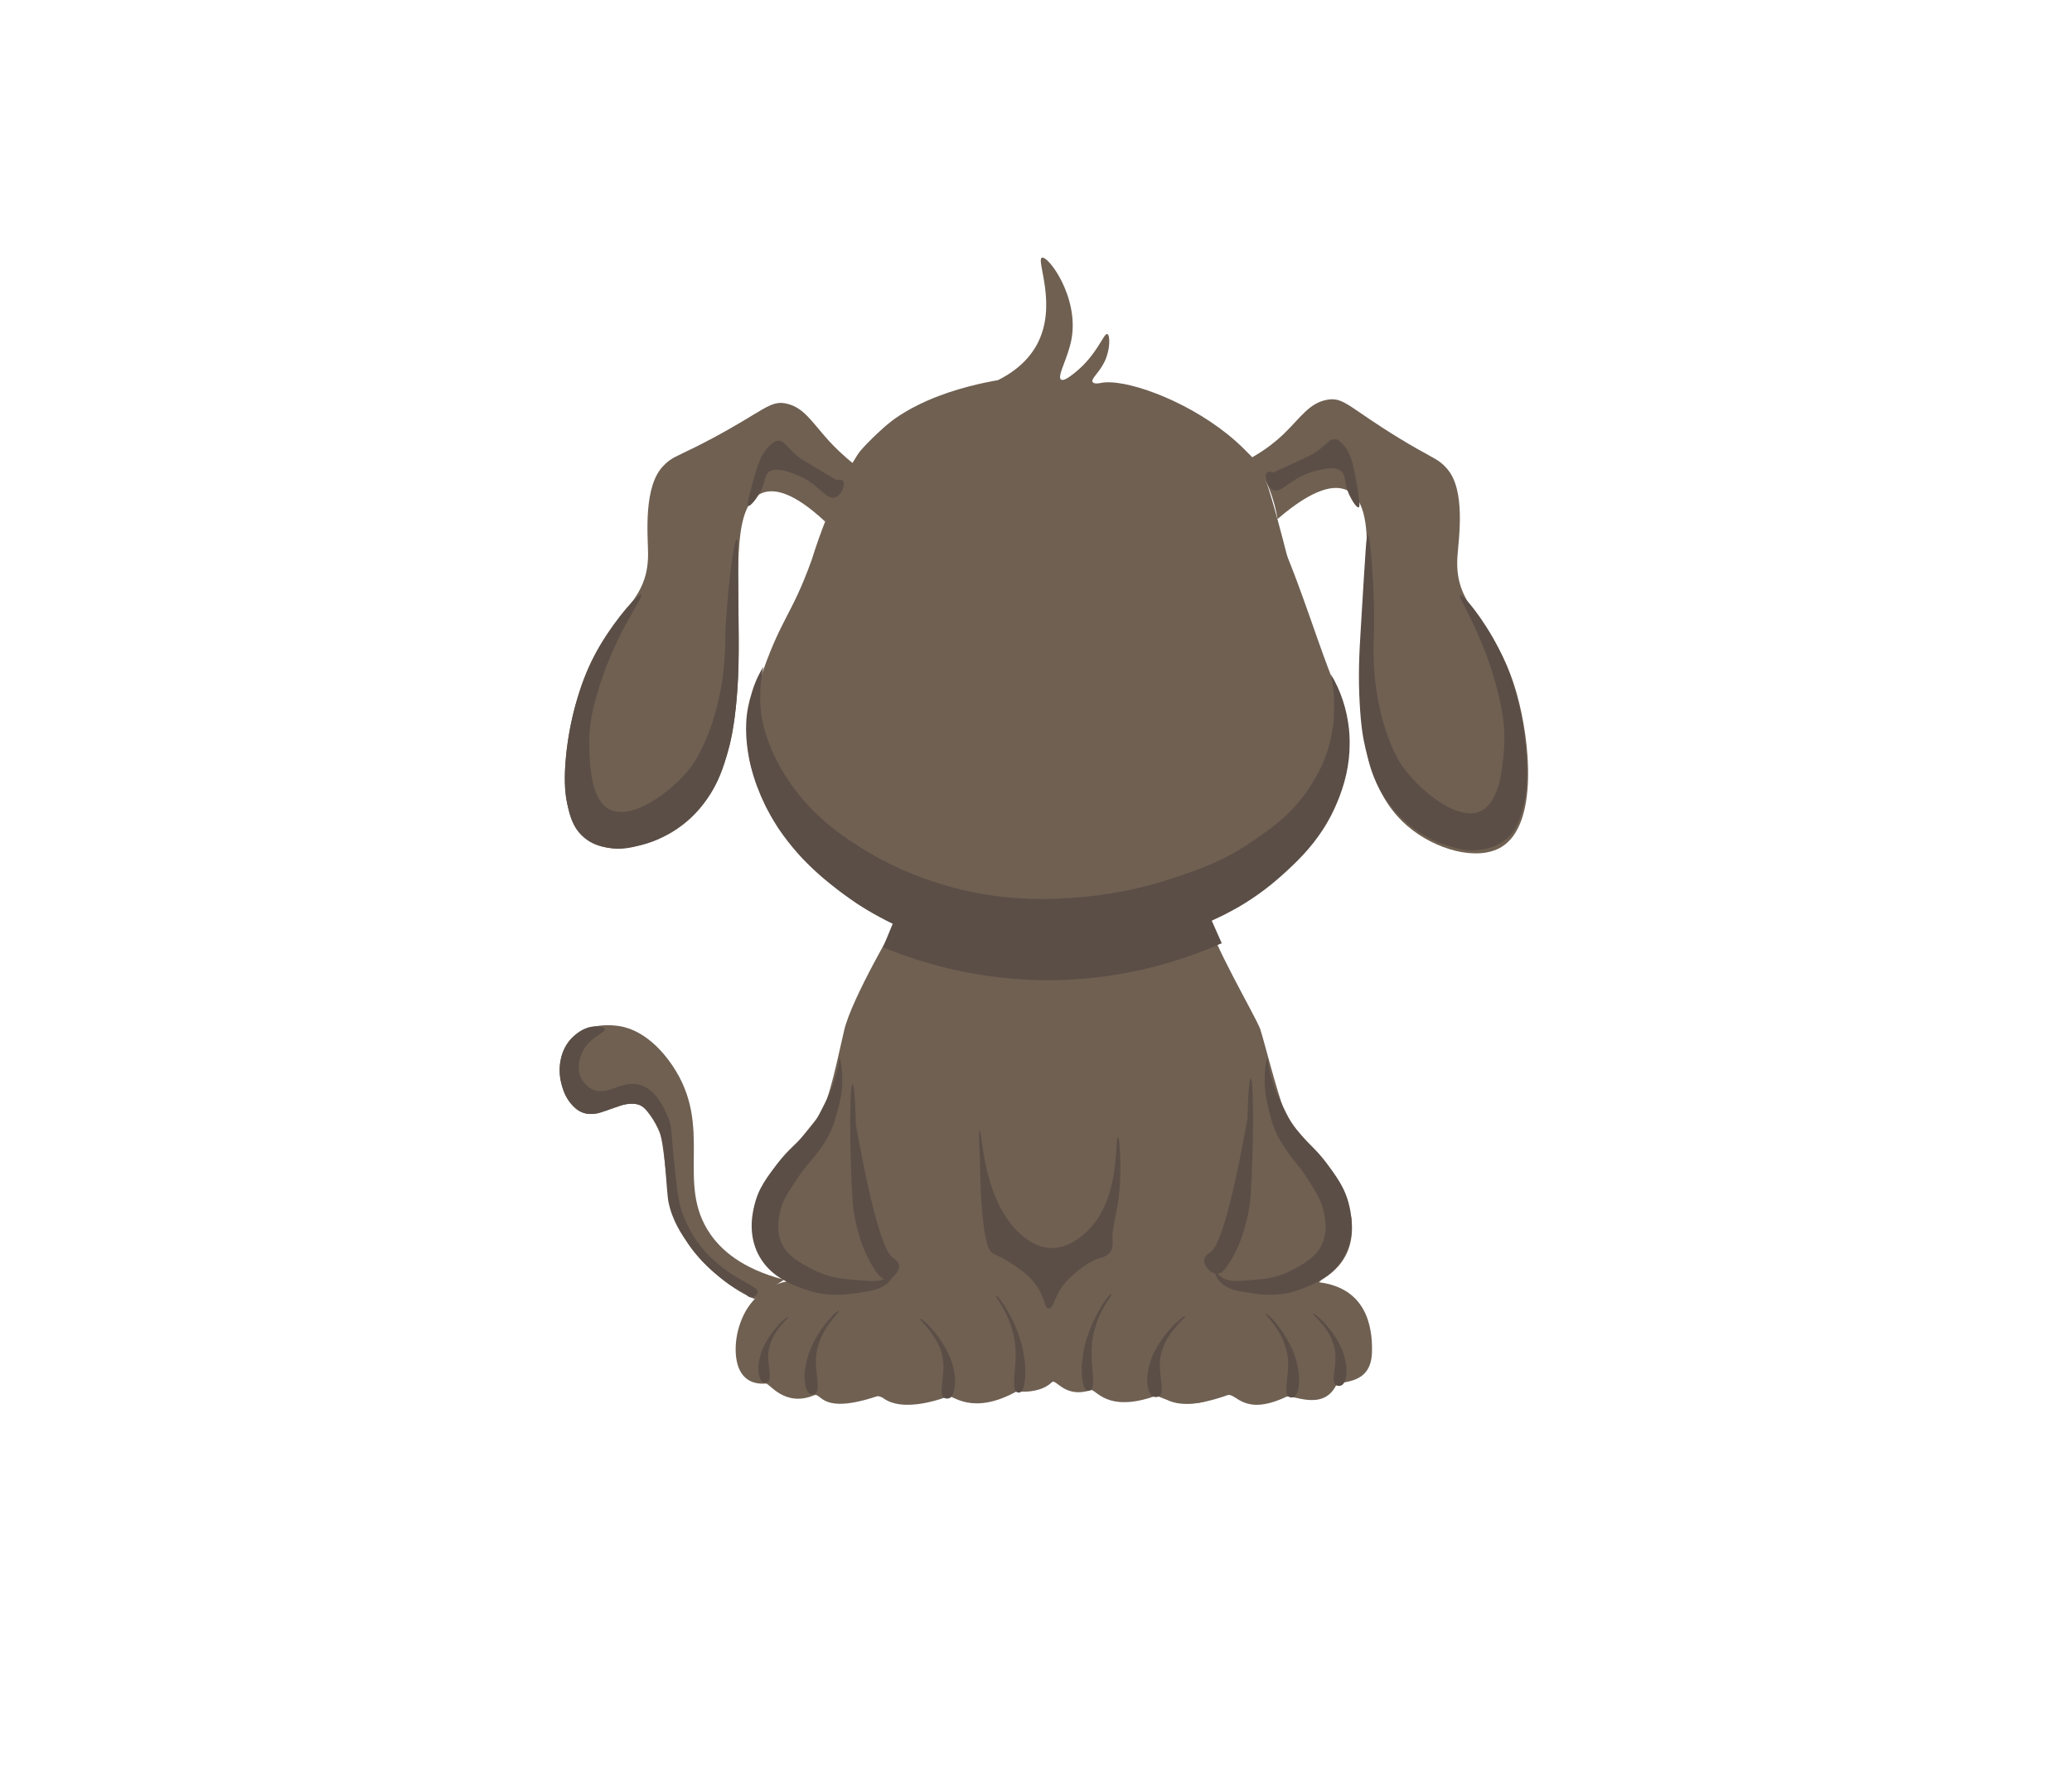 <?xml version="1.0" encoding="utf-8"?>
<!-- Generator: Adobe Illustrator 21.0.0, SVG Export Plug-In . SVG Version: 6.00 Build 0)  -->
<svg version="1.1" id="图层_2" xmlns="http://www.w3.org/2000/svg" xmlns:xlink="http://www.w3.org/1999/xlink" x="0px" y="0px"
	 viewBox="0 0 3186.3 2724.3" enable-background="new 0 0 3186.3 2724.3" xml:space="preserve">
<g id="color_x5F_05">
	<path fill="#6F6052" d="M1534.6,584.6c-21.9,3.8-65,12.5-107.9,31.2c-37.6,16.4-56.8,32.7-58.6,34.1c-7.3,5.8-13,11.1-17,14.9
		c0,0,0,0,0,0c0,0-14.7,13.1-28,28.5c-9.3,10.8-45.5,73.7-75,168c-32.4,89.6-47,86.8-80.8,187.9c-12.3,36.9-23.2,73.9-14.6,118.6
		c4.7,24.6,14.4,51,32,77.6c16,24.1,85.6,109.4,156.7,146.2c53.3,27.6,131.7,64.8,262.3,65.2c109.3,0.3,203.3-17.3,331-92.1
		c49.1-28.7,88.9-61.6,114.8-119.4c26.6-59.5,24.2-122.9,13.1-165c-4.1-15.6-5.1-11.3-27.5-72.6c-8.4-23.1-12.3-34.7-20.5-57.9
		c-34.6-98.3-32.5-83.5-37.5-103.5c0,0-26.9-107-37-122.9c-2.9-4.5-5.9-9-5.9-9c0,0,0,0,0,0c-4.1-6.3-9-12.1-14.7-17.5
		c-12.9-13.4-24.3-23.1-31.8-29.1c-67.9-54.5-159.8-86.2-194.9-78.9c-1.9,0.4-10.5,2.1-12.6-1.4c-3-4.9,10.4-14.5,18.6-31.8
		c8.9-19,8.3-40.7,4-42c-5.6-1.8-15.3,31.8-50,59.5c-6.9,5.5-16.9,13.3-21.1,10.5c-6.9-4.7,10.7-32.6,16.1-62.5
		c11.6-64.4-35.7-128.1-45.5-125c-9.8,3.1,25.2,74.1-8.3,134.7C1577.6,560.3,1551.2,576.4,1534.6,584.6z"/>
	<path fill="#6F6052" d="M1380.9,1414.8c0,0-71.7,120.8-82.8,169.9c-17.1,75.1-25.1,114.6-42.1,135.6
		c-66.8,82.8-88.6,106-95.2,160.1c-7.8,64.9,51.3,89.9,51.3,89.9s-59.7,5.9-77.3,76.1c-7.4,29.7-7.4,85,43.1,81.2
		c5.4-0.4,28.9,36.8,74,18c11.6-4.8,9.6,30.5,96.6,1.6c8.7-2.9,33.1,26.1,109.8-0.4c6-2.1,36.5,31,105.7-7.5
		c3.3-1.8,28.1,3.3,54.1-14.2c6.4-4.3,20.2,25.5,59.1,12.6c8.2-2.7,24,36.3,101.2,8.4c11.8-4.3,18.7,31.2,109.1-0.6
		c13.4-4.7,24.5,33.5,90.4,2.5c9.1-4.3,55.8,22.6,76.4-17c5-9.6,53.8,1.7,55.5-51.3c1.3-42.7-10.6-98.5-80.3-107.7
		c-11.9-1.6,57.7-17.8,48.8-97.3c-3-26.8-47.4-92.8-94-146.7c-12.5-14.4-39.9-126.6-46.3-145.3c-6.4-18.7-77.5-138.9-81.4-173.5"/>
	<path fill="#6F6052" d="M1310.3,1650.8c0,0,5,191.9,70.8,296.8c0,0-138.9,97.6-26.2,199.7c32.3,29.3,103.5-0.3,103.5-0.3"/>
	<path fill="#6F6052" d="M1922.5,1640.8c0,0-5,191.9-70.8,296.8c0,0,138.7,112.1,23.2,205.8c-39.2,31.8-96.2,2.8-96.2,2.8"/>
	<path fill="#6F6052" d="M1510.6,1650.8c0,0-5.8,131-1.7,166.8c3.6,31.8,10,101,14.5,106.5c4.5,5.6,119.9,31.2,99.8,188.5
		c-3.8,29.8-58.6,30.1-61.9,25.1"/>
	<path fill="#6F6052" d="M1730.6,1637.8c0,0-14.6,66-9.8,120.1c3.9,44.1-6.8,173.1-16.7,172.9c-29.8-0.6-92.2,61.6-83.4,93.6
		l6.6,37.2l-1.7,61.5"/>
	<path fill="#6F6052" d="M1556.9,2141.4c9.6-7.6,4.4-135.3-36.3-154.8"/>
	<path fill="#6F6052" d="M1455.3,2148c3.1-4.4-8.7-105.8-44.6-122.4"/>
	<path fill="#6F6052" d="M1984.3,2148c2.9-4.6-8.1-112.6-41.6-130.2"/>
	<path fill="#6F6052" d="M2050,2135.5c2.9-4.3,19-88.1-35.9-115.5"/>
	<path fill="#6F6052" d="M1781.7,2143.9c0,0-8.9-84.2,44.1-120.5"/>
	<path fill="#6F6052" d="M1680.1,2135.5c0,0-12.6-122.7,40.7-148.9"/>
	<path fill="#6F6052" d="M1255.2,2143.9c0,0-11.2-102.3,42.1-128.5"/>
	<path fill="#6F6052" d="M1184,2131.1c0,0-19.1-83.1,34.2-109.3"/>
	<path fill="#6F6052" d="M1208.5,1968.6c0,0,65.3,31,135.6,14"/>
	<path fill="#6F6052" d="M2032.1,1969.6c0,0-74.7,39-135.9,18.2"/>
	<path fill="#6F6052" d="M1314,714.3c-18.2-14.3-31.3-27.6-39.8-36.9c-26-28.6-38-51.1-65.4-56.9c-24.5-5.2-34.6,11.4-112.6,53.1
		c-43.5,23.3-56.3,26.7-67.1,34.7c-4.1,3.1-7,6.1-8.2,7.3c-32,31.1-24.6,107.6-24.3,135c0.8,83.9-62.5,87.8-102.8,204.5
		c-25.2,73.1-44.7,199.8,10,237.2c35.8,24.5,102,9.7,146.2-24c157-120,31.4-476.5,122.5-510.4c18-6.7,47.1-1.8,96.5,44.3
		c6.9-13.7,13.9-27.3,20.9-40.9C1297.9,745.6,1305.9,730,1314,714.3z"/>
	<path fill="#6F6052" d="M1925.4,703.3c22.9-12.9,38.5-26.3,48.4-35.7c26-24.9,39.6-48.7,68.5-53.1c24.7-3.8,33.9,13.4,109.4,59.4
		c42.1,25.7,54.7,29.8,65.1,38.5c3.9,3.3,6.6,6.5,7.8,7.7c30.2,32.8,18.4,108.8,16.6,136.1c-5.5,83.7,57.4,91.2,91.1,210
		c21.1,74.4,33.3,202-23.4,236.3c-37.2,22.5-102.4,4-144.6-32.3c-150.1-128.9-4.3-477.1-93.3-516.5c-18.5-8.2-49.8-4.3-106.4,44.4
		c-2.1-13-5.9-29-12.8-46.6C1943.6,731.2,1933.8,715.1,1925.4,703.3z"/>
	<path fill="#6F6052" d="M1205.7,1967.9c-66.9-17.3-97.7-47.5-113.4-70.2c-54.7-78.8,6.7-164-58.7-259.8
		c-33.7-49.4-68.4-57.6-78.8-59.6c-6.2-1.2-54.3-9.3-80,23.1c-25.7,32.4-13.4,87.8,14.5,105.9c31.8,20.6,64.5-22.4,98.4-6.5
		c51.6,24.2,16.3,141.2,76,219.4c31.2,40.8,73,65.3,73,65.3c9.5,5.6,17.8,9.6,23.8,12.2"/>
	<g>
		<g>
			<path fill="#5B4E46" d="M1291.1,1625.7c3,11.3,4.3,23.2,4.2,35.1c0,12-1.5,24.1-4.5,36l-2.2,8.5l-2.2,8.4
				c-0.7,2.9-1.5,5.7-2.4,8.6c-0.9,2.9-1.9,5.9-3,8.8c-2.2,5.9-4.9,11.8-8,17.5c-0.8,1.4-1.6,2.8-2.4,4.1c-0.8,1.3-1.7,2.8-2.5,4
				c-1.6,2.5-3.3,5-5,7.5c-3.4,5-7.1,10-11,14.8c-3.9,4.8-7.8,9.2-11.2,13.3c-3.4,4.1-6.5,8.2-9.6,12.5c-1.5,2.2-3,4.4-4.5,6.6
				l-2.3,3.4l-2.4,3.6c-6.3,9.4-12.2,18.4-16.2,26.8c-2,4.2-3.6,8.4-4.9,12.8c-0.3,1.1-0.6,2.2-0.9,3.3l-0.4,1.7l-0.4,2
				c-0.6,2.6-1,5-1.4,7.3c-0.8,4.7-1.2,9.3-1.2,13.8c0,4.5,0.4,8.8,1.2,13c0.8,4.2,2.1,8.2,3.7,12.1c1.7,3.9,3.8,7.4,6.3,10.8
				c1.3,1.7,2.7,3.3,4.2,4.9c1.5,1.6,3.1,3.2,4.8,4.7c3.5,3,7.3,5.9,11.5,8.6c4.2,2.7,8.8,5.3,13.6,7.8c2.4,1.3,4.9,2.6,7.4,3.9
				c2.3,1.1,4.6,2.4,6.9,3.4c2.3,1.1,4.7,2,7,3c2.4,0.9,4.8,1.8,7.2,2.5c4.9,1.6,9.9,2.8,15,3.8c5.2,1,10.5,1.7,16,2.4
				c5.5,0.6,11.1,1,16.8,1.5l17,1.2c5.4,0.4,10.7,0.3,15.7-0.4c5-0.8,9.9-2.5,14.4-5.5c4.5-2.9,8.4-7.1,11.6-12
				c-1,5.8-3.5,11.5-7.4,16.4c-1.9,2.5-4.2,4.7-6.8,6.7c-2.5,2-5.4,3.6-8.3,5c-5.9,2.8-12.1,4.3-18.1,5.5c-1.5,0.3-3,0.6-4.5,0.8
				l-4.3,0.7l-8.6,1.4c-5.8,0.8-11.7,1.5-17.7,2.1c-3,0.3-6,0.5-9.1,0.6c-1.5,0.1-3.1,0.1-4.6,0.1c-1.6,0-3.1,0.1-4.7,0
				c-6.3-0.1-12.6-0.6-19-1.6c-3.2-0.4-6.3-1.1-9.5-1.8c-3.1-0.8-6.3-1.5-9.3-2.5c-3.1-0.9-6.1-2-9.1-3.1c-2.8-1-5.5-2-8.3-3.1
				c-5.6-2.2-11.4-4.7-17.2-7.6c-5.8-3-11.6-6.4-17.1-10.5c-5.6-4.1-10.9-9-15.6-14.5c-4.7-5.5-8.8-11.7-12.1-18.2
				c-3.3-6.5-5.7-13.5-7.3-20.5c-1.6-7-2.4-14.2-2.5-21.2c-0.1-7,0.5-13.9,1.6-20.5c0.5-3.3,1.2-6.6,1.9-9.6l0.5-2.2l0.6-2.5
				c0.4-1.7,0.9-3.3,1.4-5c2-6.6,4.6-13.2,7.7-19.2c3.1-6,6.6-11.6,10.1-16.8c3.5-5.1,7.1-10,10.6-14.6l2.6-3.5l2.7-3.5
				c1.8-2.4,3.8-4.8,5.8-7.2c4-4.8,8.3-9.5,12.6-13.8c4.3-4.4,8.5-8.1,12.2-11.9c3.8-3.7,7.4-7.6,11.1-11.7c1.8-2,3.6-4.1,5.4-6.2
				l2.5-3c0.8-1,1.6-2,2.4-3c3.2-4,6-8.2,8.7-12.6c1.3-2.3,2.6-4.5,3.9-7c1.3-2.4,2.5-4.9,3.8-7.4l7.8-15.4
				c4.9-9.7,8.8-20,11.9-30.8C1287.5,1648.5,1289.7,1637.3,1291.1,1625.7z"/>
		</g>
		<g>
			<path fill="#5B4E46" d="M1948.9,1625.7c1.5,11.4,3.7,22.4,6.7,33c3,10.6,6.8,20.8,11.4,30.4l3.6,7.5l3.7,7.7l3.6,7.4
				c1.2,2.4,2.4,4.7,3.7,7c2.5,4.5,5.2,8.7,8.1,12.7c1.5,2,3,4,4.6,6l0.6,0.7l0.7,0.8l1.3,1.6c0.9,1,1.7,2.1,2.6,3.1
				c3.5,4.1,7,8,10.6,11.8c1.8,1.9,3.7,3.8,5.6,5.7c1.9,2,4,3.9,6,6.1c4.1,4.3,8.4,8.9,12.2,13.7c1,1.2,1.9,2.4,2.9,3.6
				c0.9,1.2,1.9,2.4,2.8,3.6l2.7,3.6l2.5,3.4c3.4,4.6,6.7,9.3,10.1,14.4c3.4,5,6.7,10.4,9.7,16.3c3,5.9,5.6,12.2,7.7,18.7
				c1,3.2,1.9,6.5,2.6,9.7c0.2,0.9,0.3,1.5,0.5,2.2l0.5,2.2c0.3,1.5,0.6,3.1,0.9,4.7c1.1,6.4,1.8,13,2,19.8
				c0.1,6.8-0.4,13.7-1.6,20.6c-2.5,13.8-8,27.4-16.6,38.9c-4.3,5.7-9.2,10.9-14.5,15.4c-5.3,4.5-10.9,8.2-16.5,11.4
				c-5.6,3.2-11.3,5.9-16.9,8.2c-5.6,2.4-10.6,4.3-16.8,6.5c-6,2-12.2,3.7-18.4,4.9c-6.3,1.1-12.6,1.8-18.8,2
				c-6.2,0.2-12.3,0-18.2-0.5c-5.9-0.5-11.7-1.2-17.4-2.1l-8.5-1.4l-4.2-0.7c-1.4-0.2-2.9-0.5-4.4-0.8c-5.9-1.2-12.1-2.7-17.8-5.6
				c-2.9-1.4-5.7-3.1-8.1-5.1c-2.5-2-4.7-4.3-6.5-6.8c-3.6-5-5.9-10.7-6.8-16.3c3.1,4.8,6.8,9,11.2,12c4.3,3,9,4.7,13.9,5.6
				c4.9,0.8,10,0.8,15.4,0.4l8.3-0.6l8.4-0.6c11.1-0.9,21.9-1.8,31.9-4c5-1.1,9.8-2.4,14.5-4.1c4.7-1.7,9.2-3.6,13.6-5.8l6.8-3.6
				l3.6-2c1.2-0.7,2.3-1.3,3.5-2c4.6-2.6,8.9-5.2,12.8-8c3.9-2.8,7.5-5.7,10.5-8.8c3.1-3.1,5.7-6.4,8-9.8c2.3-3.4,4-7.2,5.5-11.1
				c1.4-3.9,2.5-8,3.1-12.2c1.2-8.5,0.9-17.5-0.8-26.9c-0.2-1.2-0.4-2.4-0.7-3.6l-0.4-1.9c-0.1-0.6-0.3-1.4-0.4-1.9
				c-0.5-2.3-1.1-4.5-1.7-6.6c-1.3-4.3-2.9-8.5-4.9-12.7c-4-8.4-9.7-17.4-15.7-26.8l-2.3-3.6l-2.2-3.3c-0.7-1.1-1.4-2.2-2.1-3.3
				c-0.7-1.1-1.4-2.2-2.2-3.2c-2.9-4.3-5.9-8.3-9.3-12.4l-5.3-6.5c-1.8-2.3-3.7-4.6-5.5-7.1c-3.6-4.8-7.1-9.8-10.3-14.8
				c-1.6-2.5-3.1-5-4.7-7.6c-1.6-2.7-3.1-5.4-4.6-8.2c-2.9-5.6-5.4-11.5-7.3-17.3c-2-5.8-3.5-11.6-4.9-17.1l-2-8.3l-1-4.1
				c-0.3-1.4-0.7-2.9-1-4.4c-1.3-5.9-2.3-11.8-2.9-17.7c-0.6-5.9-0.9-11.8-0.8-17.7C1944.6,1648.4,1945.9,1636.8,1948.9,1625.7z"/>
		</g>
		<g>
			<path fill="#5B4E46" d="M1173.8,1025.4c-2.8,14.2-4.6,28.4-4.8,42.3c-0.1,7,0,13.9,0.6,20.7l0.2,2.6l0.3,2.6
				c0.2,1.7,0.3,3.4,0.6,5c0.4,3.3,1,6.6,1.7,9.8c1.3,6.6,3,13.1,5,19.5c1,3.2,2,6.4,3.2,9.6c0.6,1.6,1.1,3.2,1.7,4.7l1.8,4.7
				c4.9,12.4,10.9,24.4,17.5,35.9l2.5,4.3l1.2,2.1l1.4,2.1l5.4,8.3c1.7,2.8,3.8,5.4,5.6,8.1l2.9,4c1,1.3,1.9,2.7,2.9,4
				c8,10.4,16.6,20.3,25.7,29.6c9.2,9.2,18.8,18,29,26.2c10.2,8.2,20.8,15.8,31.8,23.1c2.8,1.8,5.5,3.6,8.3,5.4
				c2.8,1.8,5.6,3.5,8.5,5.3l4.3,2.6l4.4,2.6l4.4,2.6l4.5,2.6l2.2,1.3l2.1,1.2l4.2,2.3c2.8,1.5,5.7,3,8.6,4.5
				c5.8,3,11.7,5.8,17.7,8.6c11.9,5.6,24.1,10.5,36.5,15.2l9.3,3.4l9.3,3.2c3.1,1.1,6.3,2,9.4,3c3.1,1,6.3,1.9,9.4,2.9
				c6.3,1.9,12.7,3.5,19,5.2l9.5,2.3l4.8,1.1l4.8,1c12.8,2.8,25.7,5,38.6,6.8c12.9,1.8,25.9,3,38.9,3.8c13,0.8,26.1,1.1,39.2,0.9
				c13.2-0.1,26.3-0.8,40.2-1.7c13.2-0.8,26.4-2.1,39.5-3.8c26.2-3.3,52.3-8.4,77.9-15.1l4.8-1.3c1.6-0.4,3.2-0.9,4.8-1.3
				c3.2-0.9,6.4-1.8,9.6-2.8c3.2-1,6.4-1.9,9.5-2.9l9.5-3c13.4-4.5,26.3-8.8,38.6-13.5c12.3-4.7,24.2-9.6,35.8-15.3
				c11.6-5.6,22.8-11.9,33.8-18.8c2.7-1.7,5.5-3.4,8.2-5.3l4.1-2.7l2.1-1.4l2.2-1.5c5.8-4,11.4-7.9,16.8-11.8c1.4-1,2.7-1.9,4-2.9
				l4-2.9c2.6-2,5.2-4,7.7-6c5-4,9.9-8.2,14.6-12.5l3.5-3.3l1.7-1.6l1.7-1.7l3.4-3.4c1.1-1.1,2.2-2.3,3.3-3.5
				c1.1-1.2,2.2-2.3,3.2-3.5l3.1-3.6c2.1-2.4,4.1-4.9,6.1-7.4l1.5-1.9l1.4-1.9l2.9-3.9c1-1.3,1.9-2.6,2.8-4l2.7-4
				c3.8-5.7,7.2-11.3,10.5-16.9c6.5-11.3,11.9-23.1,16.3-35.6c4.4-12.5,7.5-25.5,9.6-38.9c0.3-1.7,0.5-3.4,0.7-5.1l0.6-5.1l0.4-5.1
				l0.2-2.6l0.1-2.6c0.5-6.9,0.5-13.8,0.3-20.8c-0.3-14-2.1-28.2-4.8-42.4c15,24.9,24.5,53.8,27.7,84.1l0.5,5.7
				c0.2,1.9,0.2,3.8,0.3,5.7c0.1,1.9,0.2,3.8,0.2,5.7l0,5.8c0,7.7-0.4,15.4-1.3,23.2c-1.7,15.5-5.2,30.9-10.1,45.8
				c-1.2,3.7-2.6,7.4-3.9,11c-0.7,1.8-1.4,3.6-2.1,5.4c-0.7,1.8-1.3,3.4-2.2,5.3c-1.6,3.6-3.1,7.3-4.8,10.8l-2.6,5.3l-1.3,2.7
				l-1.4,2.6c-1.9,3.5-3.7,7-5.8,10.4l-3.1,5.1c-1,1.7-2.2,3.3-3.2,5c-4.3,6.7-9.1,13.1-14,19.4c-9.8,12.5-20.7,24.1-31.8,34.7
				c-5.5,5.3-11.1,10.4-16.5,15.2l-2,1.8l-2.2,1.9l-4.4,3.8c-2.9,2.6-6,5-9,7.5c-12.2,9.9-25.1,18.9-38.4,27.3
				c-3.3,2.1-6.7,4.1-10.1,6.1c-3.4,1.9-6.8,3.9-10.3,5.7c-3.4,1.8-6.9,3.7-10.3,5.5c-1.7,0.9-3.5,1.8-5.2,2.6l-5.2,2.5
				c-13.9,6.7-27.8,12.6-41.1,18.1l-10.7,4.3c-3.6,1.4-7.2,2.7-10.7,4.1c-3.6,1.4-7.2,2.6-10.8,3.8c-1.8,0.6-3.6,1.3-5.4,1.9
				l-5.5,1.8c-14.6,4.7-29.4,8.8-44.3,12.3c-14.9,3.6-30,6.4-45.2,8.8c-15.2,2.3-30.4,4.1-45.7,5.3c-14.7,1.1-30,2-45.4,2.2
				c-15.4,0.1-30.9-0.3-46.4-1.4c-1.9-0.2-3.9-0.3-5.8-0.4l-5.8-0.6c-3.9-0.4-7.7-0.7-11.6-1.2c-3.9-0.5-7.7-0.9-11.6-1.5l-11.5-1.8
				c-1.9-0.3-3.8-0.6-5.7-1l-5.7-1.1c-3.8-0.7-7.6-1.4-11.4-2.3l-11.4-2.5l-11.3-2.8l-5.6-1.4l-5.6-1.6l-11.2-3.2
				c-7.4-2.3-14.8-4.7-22-7.3c-3.6-1.3-7.3-2.6-10.9-4c-3.6-1.4-7.2-2.7-10.8-4.2l-10.7-4.5l-10.6-4.7c-14-6.4-27.7-13.5-41.2-21.1
				c-6.7-3.8-13.3-7.8-19.9-12c-3.3-2.1-6.6-4.2-9.8-6.5c-1.6-1.1-3.3-2.2-4.9-3.4l-2.4-1.7l-2.2-1.6l-4.5-3.2l-4.5-3.3l-4.5-3.4
				l-4.5-3.5c-3-2.3-6-4.7-9-7.1c-3-2.4-6-4.9-8.9-7.3c-11.8-9.9-23.1-20.6-33.9-31.9c-10.7-11.4-20.6-23.5-29.8-36.1l-6.7-9.6
				l-1.6-2.4l-1.5-2.5l-3.1-5c-4.2-6.6-7.8-13.5-11.5-20.3c-1-1.7-1.7-3.5-2.6-5.2l-2.5-5.3c-1.6-3.5-3.4-7-4.8-10.6l-4.3-10.8
				l-1.1-2.7l-1-2.7l-1.9-5.5c-4.9-14.6-8.8-29.6-11.1-44.8c-1.2-7.6-2-15.2-2.5-22.9c-0.5-7.7-0.5-15.4-0.1-23
				c0.2-3.9,0.5-7.7,1-11.6c0.2-1.9,0.5-3.8,0.8-5.7l0.5-2.8l0.5-2.8c1.4-7.4,3.3-14.7,5.6-21.8
				C1160.1,1051.3,1166.1,1037.8,1173.8,1025.4z"/>
		</g>
		<path fill="none" stroke="#5B4E46" stroke-width="90.605" stroke-miterlimit="10" d="M1375.2,1414.8
			c52.4,21.7,151.7,54.4,278,45.7c90-6.1,161.2-31.1,207.2-51.5"/>
		<path fill="#5B4E46" d="M916.2,1578.3c-22.8,0-38.8,19.8-41.4,23.3c-10.2,13.6-12.5,27.4-13.4,33.1c-2.5,16.6,1.1,29.5,2.9,35.5
			c2,6.7,5.2,17.5,14.4,27.8c3.7,4.2,8.7,9.7,17.2,12.9c7.6,2.8,14.2,2.3,18.7,1.9c5-0.4,11.4-2.7,23.9-7.1
			c16.6-5.8,20.1-7.1,26.4-7.9c11-1.3,16.3,0.6,17.9,1.3c5.9,2.4,9.6,6.4,13,10.6c14.5,18.1,20.1,35.9,20.1,35.9
			c4.4,13.7,5,23.3,6.6,43.2c2.9,36.5,4.4,54.7,5.3,58.9c6.2,30.2,20.8,51.1,31.6,66.5c17.6,25.3,35.9,40.4,47.2,49.7
			c24.9,20.6,34.3,20.4,42.6,28.4c0.6,0.6,2.8,2.8,5.9,2.9c4.3,0.2,9.5-4,10.1-7.6c1.5-8.6-22.5-14.7-51.5-36.3
			c-19.2-14.3-30.9-28.2-34-32c-5.3-6.5-20.2-25.5-30.5-54.3c-6.1-16.9-8.1-35.8-12-72.7c-5.6-52.2-3-58.4-10.7-76
			c-5.7-13.1-18.1-41.1-42.7-48c-28.8-8.1-50.3,19.4-74.7,6c-10.7-5.9-15.3-16.1-16.5-19c-8.5-20.9,5.6-42.5,7-44.5
			c12.3-18.3,32.2-22.8,30.5-28.5C929,1578.3,918.3,1578.3,916.2,1578.3z"/>
		<path fill="#5B4E46" d="M1133.1,829.3c1.8,0.1,1.9,11.4,2.8,146c0.2,36,0.3,70-4.6,114.9c-3.6,32.6-7.7,51-12.4,67.2
			c-6.7,22.6-13.5,45.8-31.8,71.5c-23,32.3-50,48.6-58,53.1c-10.8,6.2-25,12.8-42.4,17.3c-15.9,4.1-32.3,8.4-52.8,4.2
			c-7.7-1.6-25-5.1-39.6-19.2c-14.1-13.8-18-30.1-21.9-47.7c-3.5-15.6-5-32.4-3-61c3.4-48.9,13.9-85.7,16.5-94.7
			c5.5-18.6,15.2-50.9,37-88.4c26.1-44.8,59.6-80.6,63.3-78c4.6,3.2-43.7,62.9-70.2,160.3c-5.7,20.9-10.6,44.2-9.8,73.1
			c0.7,26.8,2.1,81.3,30.6,96.5c33.8,18.1,94.4-24.9,124.9-63.7c0,0,44.7-56.8,52.5-167.2c0.5-6.9,0.8-13.6,0.8-13.6
			c0.6-15.7-0.1-23.6,2.2-55.4C1120.8,893.2,1128.8,829,1133.1,829.3z"/>
		<path fill="#5B4E46" d="M2103.1,822.6c-1.8,0-2.5,11.3-10.6,145.6c-2.2,35.9-4.1,69.9-1.5,115c1.9,32.8,4.9,51.4,8.8,67.7
			c5.5,23,11,46.5,27.9,73.1c21.2,33.5,47.3,51.2,55,56.2c10.4,6.7,24.3,14.1,41.4,19.5c15.7,5,31.8,10.1,52.5,7
			c7.8-1.2,25.3-3.7,40.6-17.1c14.8-13,19.6-29.1,24.5-46.5c4.3-15.3,6.7-32.1,6.3-60.8c-0.8-49.1-9.2-86.3-11.4-95.4
			c-4.5-18.9-12.4-51.6-32.2-90.3c-23.6-46.2-55.2-83.7-59-81.3c-4.8,3,40.3,65.2,61.5,163.8c4.5,21.2,8.2,44.8,5.9,73.5
			c-2.1,26.7-6.4,81-35.8,94.8c-34.8,16.2-92.9-30-121.3-70.3c0,0-41.6-59.1-43.4-169.8c-0.1-6.9-0.1-13.6-0.1-13.6
			c0.2-15.7,1.4-23.5,0.8-55.4C2111.9,887.1,2107.4,822.6,2103.1,822.6z"/>
		<path fill="#5B4E46" d="M1153.5,756.9c12.3-48.5,19-60,27.4-69c8.9-9.5,13.9-10.1,15.4-10.2c10.2-0.7,13.5,10.3,30,23.8
			c5.1,4.2,18.9,12.4,46.6,28.8c5.7,3.4,10.4,6.1,13.5,7.9c3.9-0.8,8.1-1,10,1.3c4.1,4.9-2.1,21.9-12,25.4
			c-14.5,5-25.5-23.2-64.3-36.7c-11.5-4-28.3-9.9-38-2c-7.8,6.3-4.2,16.1-15.1,34.1c-5.4,9-13.7,18.9-16.4,17.6
			C1148.8,777.1,1150,770.9,1153.5,756.9z"/>
		<path fill="#5B4E46" d="M2088.6,758.8c-7.2-49.5-12.7-61.7-20.1-71.5c-7.8-10.4-12.8-11.5-14.2-11.7c-10.1-1.7-14.5,8.8-32.3,20.6
			c-5.5,3.6-20.1,10.4-49.4,23.8c-6,2.8-11,5-14.2,6.5c-3.8-1.2-8-1.8-10.1,0.3c-4.6,4.5-0.2,22,9.3,26.5
			c13.9,6.5,27.8-20.4,67.8-29.8c11.9-2.8,29.2-6.9,38,2c7.1,7.1,2.6,16.4,11.5,35.5c4.4,9.5,11.6,20.3,14.5,19.2
			C2091.3,779.3,2090.7,773,2088.6,758.8z"/>
		<path fill="#5B4E46" d="M1506.5,1739c-2.2,0.2,0.3,24.9,0.7,58.2c0,0,1.2,112.2,16.7,127.6c1.7,1.7,3.6,3,3.6,3
			c3.8,2.4,7.5,2.6,21.3,11c15.2,9.3,35.3,21.7,48.3,43.2c10.7,17.7,9.3,29.7,15.4,30.4c8.9,0.9,8.6-25.4,32.8-47.5
			c9.8-8.9,27.9-25.5,47.9-30.9c2.6-0.7,9.3-2.3,13.8-8.1c5-6.6,4.2-15,4-17.9c-2.2-28.3,13-46.9,11.8-119.6c0-3-0.6-39.6-3.8-39.7
			c-5.1-0.2,5.9,94.7-47.9,145.4c-6.3,5.9-28.3,26.7-57.2,25c-8.3-0.5-23.9-3.2-43-19.8C1510,1846.6,1511,1738.5,1506.5,1739z"/>
		<path fill="#5B4E46" d="M1311.1,1667.2c-4.7-0.1-5.2,98.7,0.3,182.4c0,0,4.4,66.1,39.7,110.9c1.6,2,5.2,6.1,10.5,6.7
			c10.3,1.1,22.4-12.1,20.9-21.8c-1-6.4-7.8-10.1-9-10.8c-12.5-7.6-30.6-57-57.2-204.2C1314.7,1678.6,1312.7,1667.2,1311.1,1667.2z"
			/>
		<path fill="#5B4E46" d="M1923.3,1658.6c4.7-0.1,5.2,98.7-0.3,182.4c0,0-4.4,66.1-39.7,110.9c-1.6,2-5.2,6.1-10.5,6.7
			c-10.3,1.1-22.4-12.1-20.9-21.8c1-6.4,7.8-10.1,9-10.8c12.5-7.6,30.6-57,57.2-204.2C1919.7,1670,1921.7,1658.6,1923.3,1658.6z"/>
		<path fill="#5B4E46" d="M1823,2023.8c-2.1-1.7-31.3,21.2-49.2,57.9c0,0-15,30.7-7.5,55.8c0.7,2.4,2.5,8.4,7.5,10.3
			c3.3,1.2,6.9,0.4,8.6-0.5c9.3-4.8,0.3-29.7,1.2-51.5C1785.3,2052.9,1825.3,2025.7,1823,2023.8z"/>
		<path fill="#5B4E46" d="M1212.1,2025.2c-1.6-1.4-24.4,17.2-38.3,46.8c0,0-11.7,24.8-5.9,45.2c0.6,2,2,6.8,5.9,8.4
			c2.5,1,5.4,0.3,6.7-0.4c7.3-3.9,0.2-24.1,0.9-41.7C1182.8,2048.8,1214,2026.8,1212.1,2025.2z"/>
		<path fill="#5B4E46" d="M1290.3,2015.7c-1.9-1.8-28.2,21.9-44.3,59.6c0,0-13.5,31.6-6.8,57.5c0.7,2.5,2.3,8.7,6.8,10.7
			c2.9,1.3,6.2,0.4,7.7-0.5c8.4-5,0.3-30.6,1.1-53.1C1256.4,2045.8,1292.4,2017.7,1290.3,2015.7z"/>
		<path fill="#5B4E46" d="M1414.6,2027.8c1.9-1.7,28.8,20.9,45.3,57.1c0,0,13.8,30.2,6.9,55c-0.7,2.4-2.3,8.3-6.9,10.2
			c-3,1.2-6.3,0.4-7.9-0.5c-8.6-4.8-0.3-29.3-1.1-50.8C1449.2,2056.6,1412.4,2029.8,1414.6,2027.8z"/>
		<path fill="#5B4E46" d="M1531.5,1992.4c1.6-2.1,24.1,25.4,37.9,69.2c0,0,11.5,36.7,5.8,66.8c-0.6,2.9-1.9,10.1-5.8,12.4
			c-2.5,1.5-5.3,0.5-6.6-0.6c-7.2-5.8-0.2-35.6-0.9-61.6C1560.5,2027.2,1529.7,1994.7,1531.5,1992.4z"/>
		<path fill="#5B4E46" d="M1709.4,1989.5c-1.6-2.1-24.4,25.4-38.4,69.2c0,0-11.7,36.7-5.9,66.8c0.6,2.9,2,10.1,5.9,12.4
			c2.5,1.5,5.4,0.5,6.7-0.6c7.3-5.8,0.2-35.6,0.9-61.6C1680,2024.4,1711.2,1991.8,1709.4,1989.5z"/>
		<path fill="#5B4E46" d="M1946.4,2020.2c1.8-1.8,27.3,22,43,59.8c0,0,13.1,31.7,6.6,57.7c-0.6,2.5-2.2,8.7-6.6,10.7
			c-2.8,1.3-6,0.4-7.5-0.5c-8.1-5-0.3-30.8-1-53.3C1979.2,2050.3,1944.3,2022.2,1946.4,2020.2z"/>
		<path fill="#5B4E46" d="M2019.2,2020.1c1.8-1.5,27.3,18.9,43,51.6c0,0,13.1,27.4,6.6,49.8c-0.6,2.2-2.2,7.5-6.6,9.2
			c-2.8,1.1-6,0.3-7.5-0.5c-8.1-4.3-0.3-26.5-1-46C2052.1,2046.1,2017.1,2021.9,2019.2,2020.1z"/>
	</g>
</g>
</svg>
